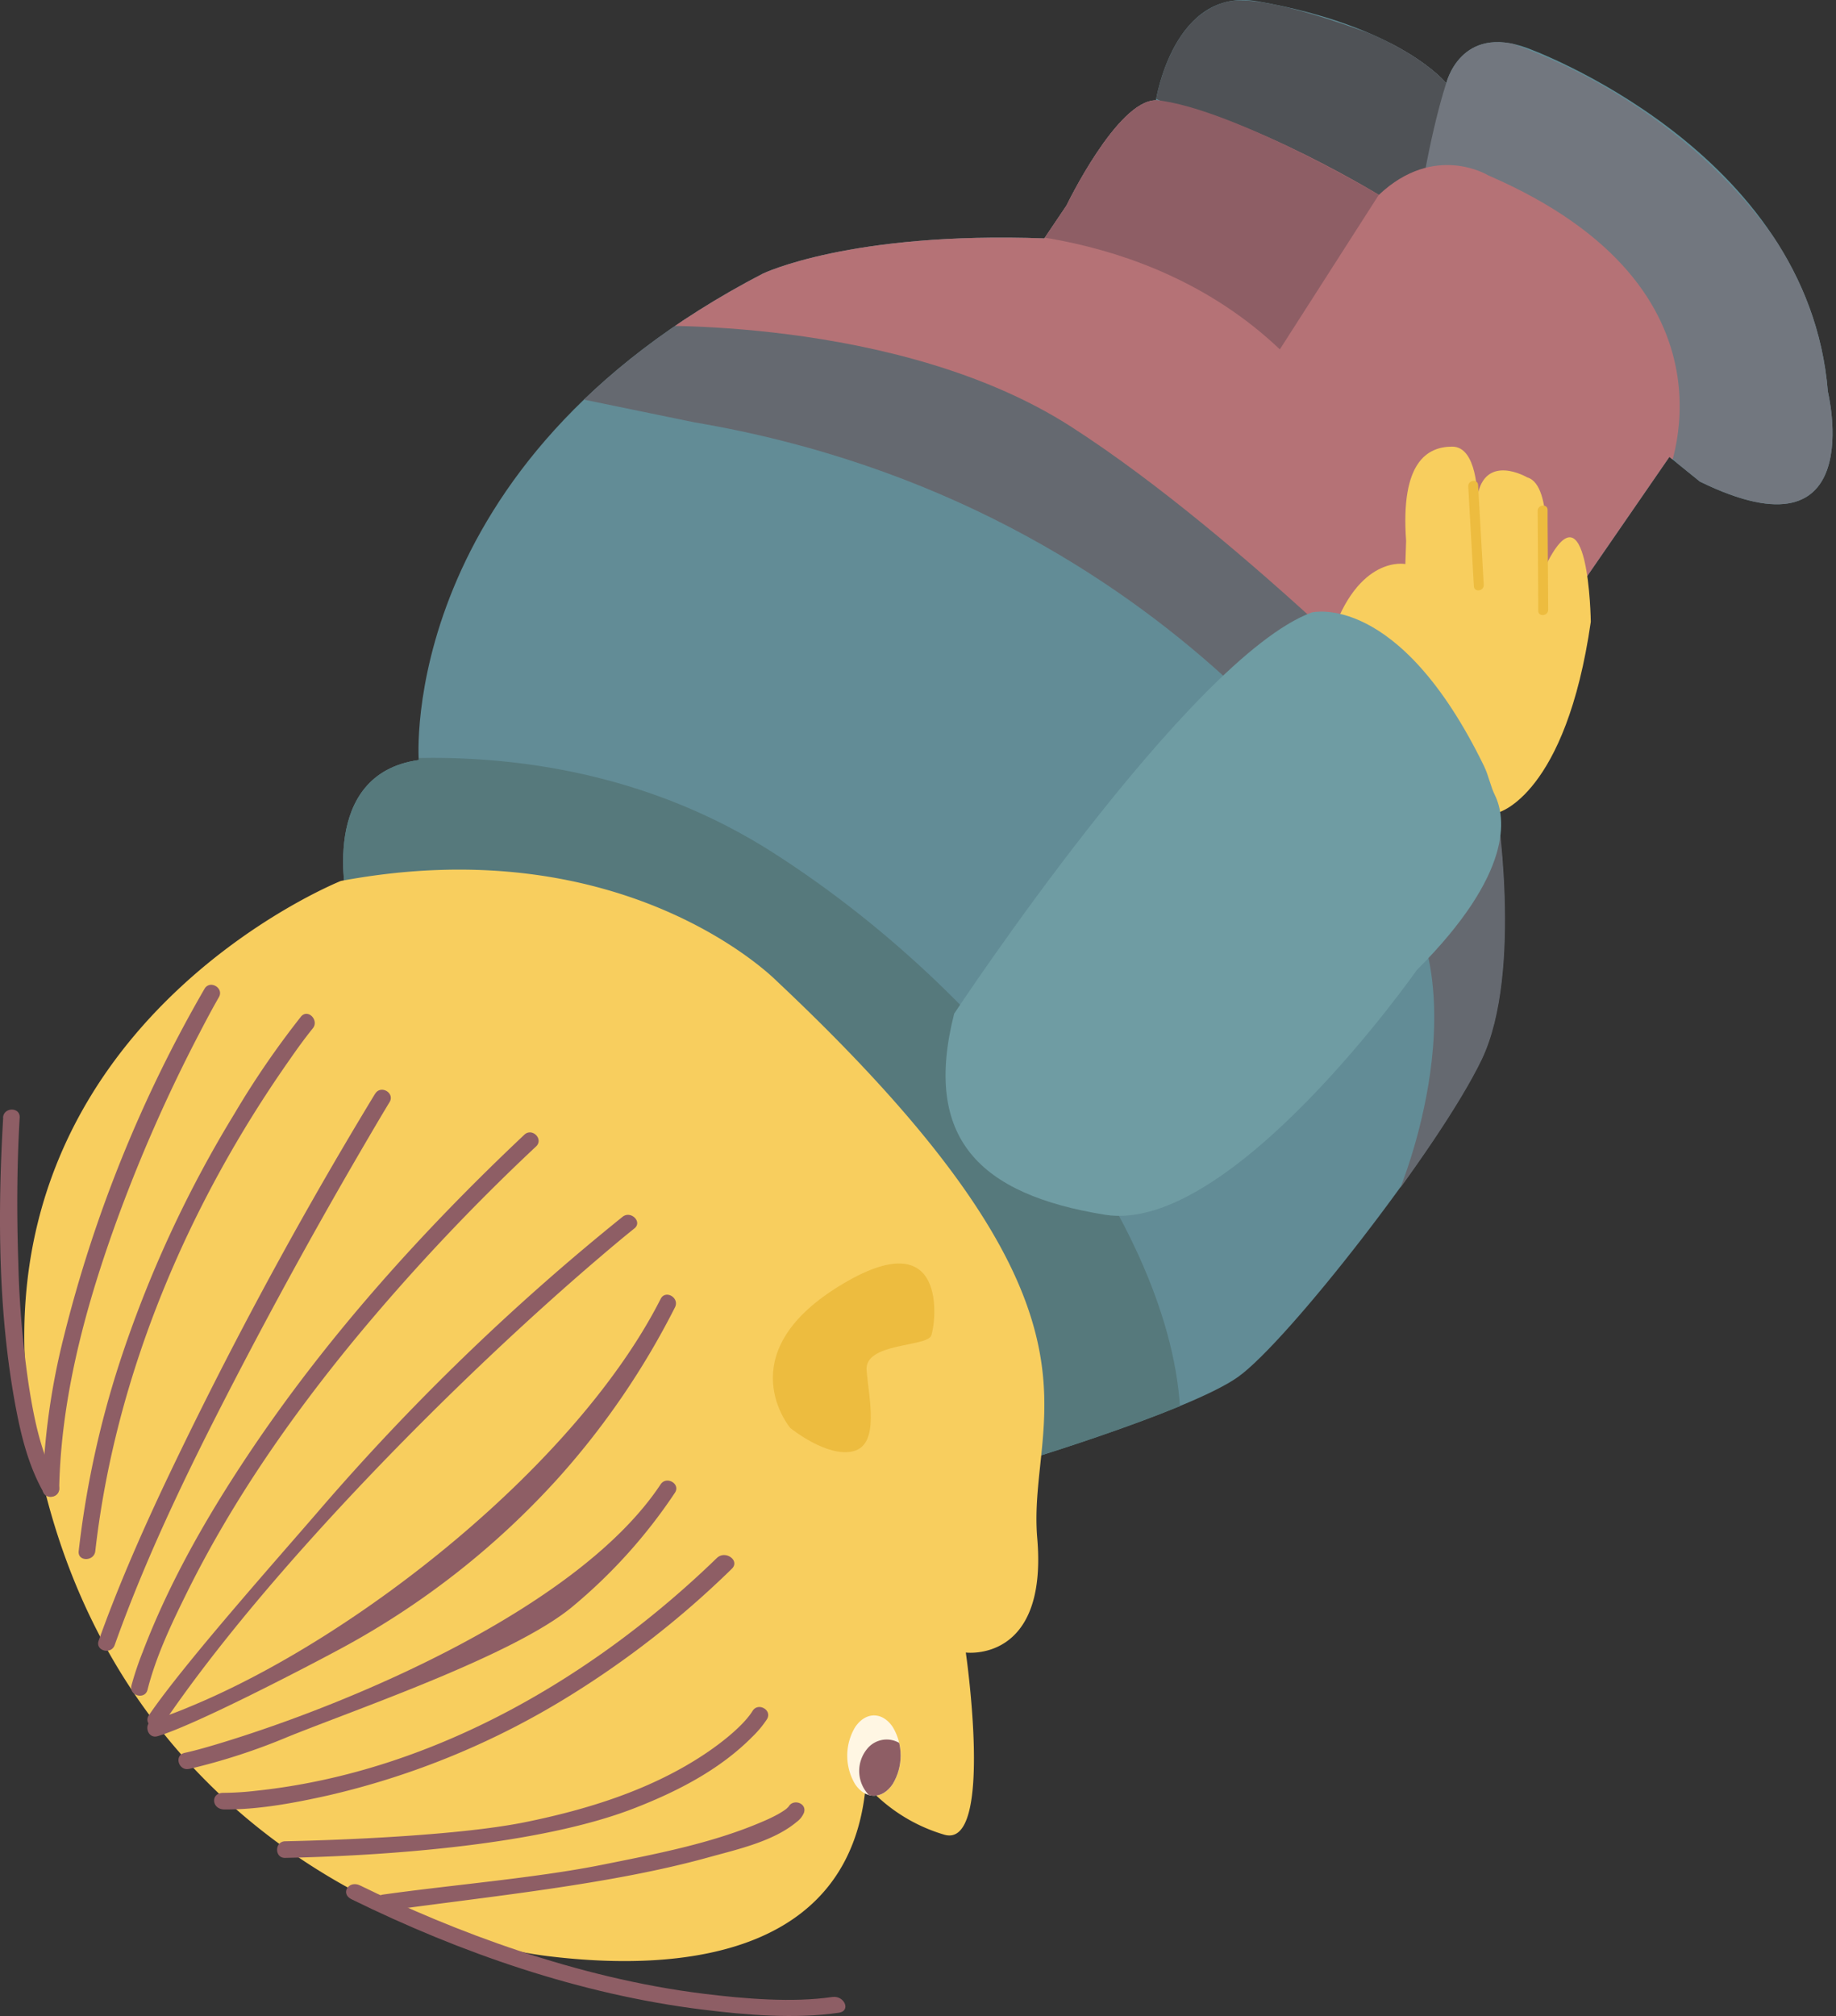 <svg id="b1873387-a6f0-4434-ba21-f9a300945676" data-name="b3584c22-828a-41b4-ad7f-328b97842928" xmlns="http://www.w3.org/2000/svg" xmlns:xlink="http://www.w3.org/1999/xlink" viewBox="0 0 500.93 549.82"><rect x="0" y="0" width="500.93" height="549.82" fill="#333333" stroke="none"/><defs><clipPath id="a28d0add-fba6-4b97-887d-8a7ae00df267" transform="translate(0 -11.74)"><path d="M394.6,34.46s3.85-16.34,22.11-9.61c0,0,76.65,27.51,82,93.69,0,0,11.55,47.3-34.92,24.54l-8.32-6.73-29.17,42.3s13.7,2.58-10.3,35.26l-7.89,15.68s7.69,47.1-3.84,71.13-52.87,76.9-66.33,86.52-65.36,25-65.36,25S304.25,270.93,94.7,257.47c0,0-8-34.61,19.55-38.45,0,0-6.09-80.74,93.87-132.65,0,0,23.86-11.54,76.81-9.61l6.07-9S304.81,39.1,315.38,39.1c0,0,4.8-31,27.71-27C382.23,18.89,394.6,34.46,394.6,34.46Z" fill="none"/></clipPath><clipPath id="f0620b38-f067-45ba-a32a-d858a4a74d6e" transform="translate(0 -11.74)"><path d="M233.29,482.82a15.15,15.15,0,0,0,0,15.49c2.85,4.26,7.46,4.24,10.3-.05a15.1,15.1,0,0,0,0-15.49C240.75,478.5,236.14,478.53,233.29,482.82Z" fill="none"/></clipPath></defs><path d="M394.6,34.46s3.85-16.34,22.11-9.61c0,0,76.65,27.51,82,93.69,0,0,11.55,47.3-34.92,24.54l-8.32-6.73-29.17,42.3s17.22,2.58-6.81,35.26L408,229.59s7.69,47.1-3.84,71.13-52.87,76.9-66.33,86.52-65.36,25-65.36,25S304.25,270.93,94.7,257.47c0,0-8-34.61,19.55-38.45,0,0-6.09-80.74,93.87-132.65,0,0,23.86-11.54,76.81-9.61l6.07-9S304.81,39.1,315.38,39.1c0,0,4.8-31,27.71-27C382.23,18.89,394.6,34.46,394.6,34.46Z" transform="translate(0 -11.74)" fill="#628c96"/><g clip-path="url(#a28d0add-fba6-4b97-887d-8a7ae00df267)"><path d="M385.12,59.2S353.2,1.51,413.6,24c60.16,22.4,101.34,79.1,82.88,121.79-5.05,11.68-35.2-3.71-35.2-3.71Z" transform="translate(0 -11.74)" fill="#72777f"/><path d="M396.14,29.87s-4,9.84-7.71,30.58l-15.74,5.76L313.16,37.57s7.76-22.93,22.4-25.5S396.14,29.87,396.14,29.87Z" transform="translate(0 -11.74)" fill="#4f5256"/><path d="M158,120.46l14.33-20.6s52.82-8,86.85,6.27,128,58.2,155.79,142.37v73.42l-33.13,14.32s23.54-56.12-3.58-87.33c0,0-54.64-99.35-188.88-122L158,120.46" transform="translate(0 -11.74)" fill="#656970"/><path d="M173.85,100.65s70.9-3,118.3,27.41,103.73,88.86,103.73,88.86l58.59-74.32s24-51.76-48.48-83.06c0,0-14.58-9-29.78,5.34,0,0-43.3-26.44-68.24-26.38L276.05,74.77S197.75,64.88,173.85,100.65Z" transform="translate(0 -11.74)" fill="#b57276"/><path d="M73.44,223.59s72.8-20.64,137.42,20.65,114.51,111.45,111.07,161l-59.64,22S311,321.66,181.43,276.35L70.74,258.58Z" transform="translate(0 -11.74)" fill="#56797c"/><path d="M259.38,74.88s52-3.78,89.81,32.14l27-42.14s-45.78-27.18-65.11-26Z" transform="translate(0 -11.74)" fill="#8e5e65"/></g><path d="M93,252S-7.31,292,8.27,398.14s101.32,142.23,141.26,147.1,82.81-2,86.7-46.76a45.77,45.77,0,0,0,21.44,13.64c13.64,3.89,5.84-49.69,5.84-49.69s22.41,2.93,19.49-31.17,26.3-60.4-71.12-152C211.88,279.29,171,237.4,93,252Z" transform="translate(0 -11.74)" fill="#f8ce5e"/><path d="M40.25,472.59c2.33-9.2,6.59-18.11,10.78-26.57,12.32-24.88,28.35-47.9,46-69.31a569.84,569.84,0,0,1,49.23-52.3c2.13-2-1.08-5.21-3.2-3.2-28.06,26.46-54.13,55.4-75.55,87.56-11.2,16.81-21.37,34.61-28.58,53.52a86.22,86.22,0,0,0-3.06,9.11c-.71,2.83,3.66,4,4.38,1.2Z" transform="translate(0 -11.74)" fill="#8e5e65"/><path d="M102.36,310A1172.56,1172.56,0,0,0,44.47,417.44C38.05,431.11,32,445,26.92,459.2c-1,2.75,3.4,3.94,4.37,1.2,9.32-26.16,21.75-51.22,34.57-75.81q16-30.63,33.43-60.45c2.31-3.95,4.62-7.9,7-11.82,1.51-2.51-2.41-4.79-3.92-2.29Z" transform="translate(0 -11.74)" fill="#8e5e65"/><path d="M82.12,289A237.93,237.93,0,0,0,64,315.42a322.21,322.21,0,0,0-31.42,68.1,261.9,261.9,0,0,0-11.11,51.25c-.33,2.9,4.21,2.87,4.53,0,5.45-48.08,25.35-94.68,53.09-134.12,2-2.89,4.14-5.84,6.24-8.43C87.15,290,84,286.75,82.12,289Z" transform="translate(0 -11.74)" fill="#8e5e65"/><path d="M16.15,417.77c.48-24.54,6.94-48.72,15.18-71.7a424.11,424.11,0,0,1,23.13-52.64c1.7-3.27,3.42-6.53,5.26-9.72,1.46-2.53-2.46-4.81-3.92-2.29a365.37,365.37,0,0,0-38.38,94.86,191.21,191.21,0,0,0-5.8,41.49C11.56,420.69,16.1,420.69,16.15,417.77Z" transform="translate(0 -11.74)" fill="#8e5e65"/><path d="M.87,316.54C-.67,342.77-.54,370,4.34,395.77c1.5,7.93,3.55,16,7.59,23.07,1.45,2.54,5.37.26,3.91-2.28-4.57-8-6.47-17.47-7.91-26.48A270.12,270.12,0,0,1,5,356.36c-.44-13.25-.41-26.58.37-39.82.17-2.91-4.36-2.9-4.54,0Z" transform="translate(0 -11.74)" fill="#8e5e65"/><path d="M169.87,343.59A633.38,633.38,0,0,0,86.78,424c-11,12.76-36.69,41.6-46.17,55.56-1.65,2.43,2.28,4.7,3.91,2.29,28.58-42.1,80.6-94.42,119.21-127.3,3.08-2.63,6.18-5.24,9.34-7.77C175.35,345,172.13,341.8,169.87,343.59Z" transform="translate(0 -11.74)" fill="#8e5e65"/><path d="M43,485.25c10.18-3,40.76-18.91,50.06-23.93a221.36,221.36,0,0,0,59.57-46.83,214.73,214.73,0,0,0,31.53-46.21c1.32-2.6-2.59-4.9-3.91-2.29C157.6,410.65,98,458.23,51.59,477.29a103.47,103.47,0,0,1-9.8,3.59C39,481.71,40.19,486.09,43,485.25Z" transform="translate(0 -11.74)" fill="#8e5e65"/><path d="M51.65,494.17a169.59,169.59,0,0,0,27-8.79c19.07-7.69,61.81-22.31,77.61-35.52a144.06,144.06,0,0,0,27.88-31c1.62-2.43-2.31-4.71-3.91-2.28-22,33.22-83.32,59.52-121,70.84-2.92.87-5.87,1.73-8.85,2.38s-1.65,5,1.2,4.37Z" transform="translate(0 -11.74)" fill="#8e5e65"/><path d="M61.18,505.23c9.38.07,19.11-1.77,28.16-3.78a217.85,217.85,0,0,0,65.93-27.12,255.75,255.75,0,0,0,44.39-34.73c2.33-2.25-1.75-5.19-4.08-2.94-32,31-76,58.21-125.68,63.47a79.66,79.66,0,0,1-9,.57c-3.52,0-3.2,4.5.3,4.53Z" transform="translate(0 -11.74)" fill="#8e5e65"/><path d="M205.33,478.36c-2.36,3.8-7.86,8.22-12.21,11.19-14.78,10.1-32.41,15.61-49.79,19.14-17.11,3.48-48.1,4.85-65.54,5.22-2.91.06-2.92,4.6,0,4.53,27.47-.58,69.32-3.49,95.13-13.49,11.63-4.5,23.37-10.49,32.24-19.44a28,28,0,0,0,4.08-4.87c1.55-2.48-2.37-4.76-3.91-2.28Z" transform="translate(0 -11.74)" fill="#8e5e65"/><path d="M215,504.86c.18-.56.2-.36.17-.4s-.3.38-.84.77c.32-.23-.22.16-.6.41s-.87.55-1.32.81a42.44,42.44,0,0,1-4.13,2c-14,6.08-29.71,9-44.64,12-17.77,3.51-41.22,5.46-59.15,8-2.88.41-1.66,4.78,1.2,4.38,27.5-3.85,60.86-7.1,87.67-14.55,7.72-2.14,17.64-4.31,24-9.65a5.91,5.91,0,0,0,2-2.53c.9-2.78-3.47-4-4.37-1.21Z" transform="translate(0 -11.74)" fill="#8e5e65"/><path d="M227.05,556.38c-10.72,1.58-23.79.51-35.15-.9-34.65-4.29-68.33-17.1-93.65-29.52-3.12-1.53-5.48,2.22-2.37,3.75,29.8,14.63,62.27,25.94,95.76,30.1,12.18,1.51,25.37,2.6,37.24.86,3.36-.49,1.52-4.78-1.83-4.29Z" transform="translate(0 -11.74)" fill="#8e5e65"/><path d="M215.63,401.2s-17-20,13.23-38.65,26.47,10.29,25.21,13.45-18.24,1.89-17.63,9.45,3.63,20.17-3.55,22.06S215.63,401.2,215.63,401.2Z" transform="translate(0 -11.74)" fill="#edbc3f"/><path d="M408.84,233.32s18.37-4.73,25.19-52c0,0-.53-39.89-12.6-14.7,0,0,2.63-22.57-4.72-24.67,0,0-11.55-6.82-13.65,5.25,0,0,0-13.65-6.82-13.65s-14.17,4.2-12.6,25.72l-.21,6.3s-12.91-2.62-20.26,19.94S380.49,247.49,408.84,233.32Z" transform="translate(0 -11.74)" fill="#f8ce5e"/><path d="M404.82,171.22l-1.35-23.78-.19-3.42c-.1-1.75-2.79-1.34-2.69.39l1.34,23.78.2,3.42C402.23,173.36,404.92,173,404.82,171.22Z" transform="translate(0 -11.74)" fill="#edbc3f"/><path d="M422.4,178.05l-.16-23.81v-3.43c0-1.75-2.72-1.48-2.71.26l.16,23.81v3.43c0,1.75,2.72,1.48,2.7-.26Z" transform="translate(0 -11.74)" fill="#edbc3f"/><path d="M260.33,288.2s64.06-97,97.53-109.42c0,0,23.71-6,47.05,41.92,1.25,2.57,1.73,5.45,3,8,2.84,5.92,5.19,21.06-21.34,47.59,0,0-50.67,72.3-85.09,66.75S251.73,322.09,260.33,288.2Z" transform="translate(0 -11.74)" fill="#6f9ca3"/><path d="M233.29,482.82a15.15,15.15,0,0,0,0,15.49c2.85,4.26,7.46,4.24,10.3-.05a15.1,15.1,0,0,0,0-15.49C240.75,478.5,236.14,478.53,233.29,482.82Z" transform="translate(0 -11.74)" fill="#fff6e3"/><g clip-path="url(#f0620b38-f067-45ba-a32a-d858a4a74d6e)"><path d="M236.62,488.67a9.47,9.47,0,0,0,0,12.13,6.84,6.84,0,0,0,10.59,0,9.49,9.49,0,0,0,0-12.13,6.84,6.84,0,0,0-10.59,0Z" transform="translate(0 -11.74)" fill="#8e5e65"/></g></svg>